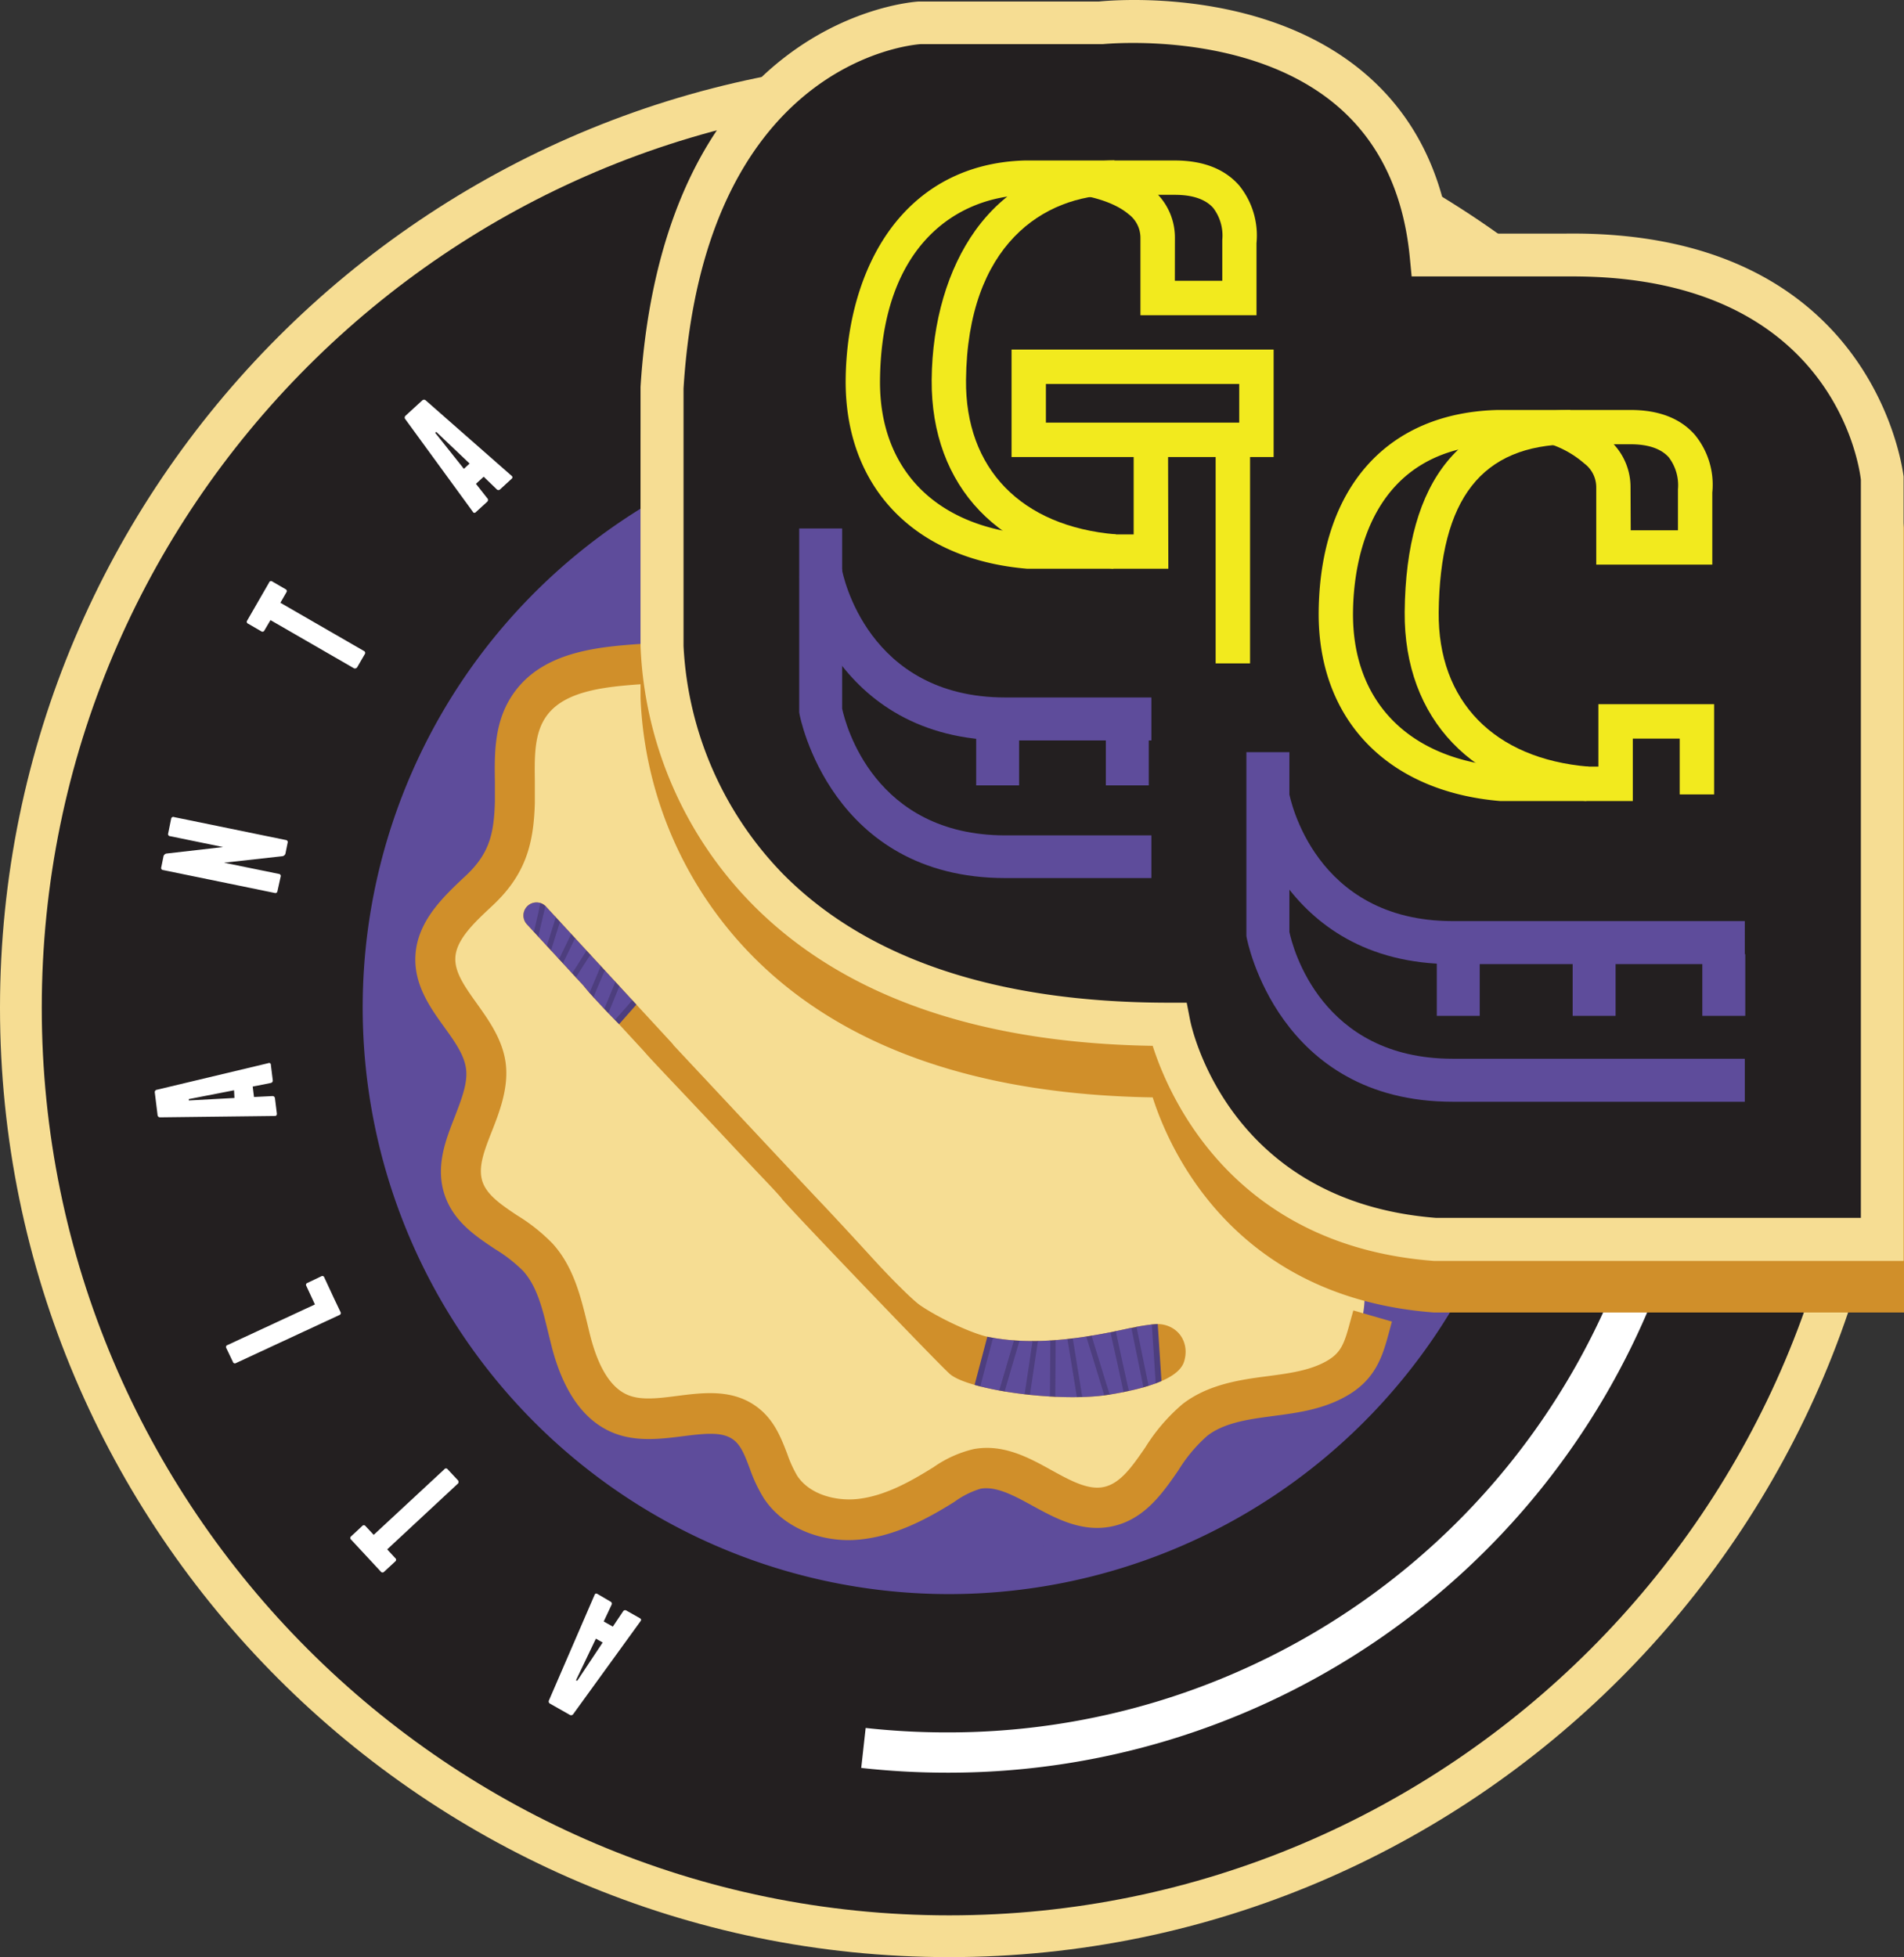 <svg xmlns="http://www.w3.org/2000/svg" id="Layer_1" width="292.2" height="300.284" data-name="Layer 1" version="1.1"><rect width="100%" height="100%" fill="#333333" stroke="none"/><defs id="defs4"><clipPath id="clipPath27597" clipPathUnits="userSpaceOnUse"><path id="path27599" d="m177.672 203.113-.998.065.597 9.13.999-.066zm-3.158.461-.98.2 1.89 9.257.978-.199zm-3.202.649-.976.213 2.068 9.423.977-.213zm-3.738.59-.957.292 2.858 9.293.957-.293zm-16.008.103-2.027 7.674.969.254 2.025-7.674zm13.15.39-.986.16 1.512 9.29.987-.16zm-9.1.07-2.38 8.065.96.284 2.378-8.065zm2.796.13-1.285 8.558.988.149 1.285-8.559zm2.692.078-.07 8.934 1 .008.07-8.934z" style="color:#000;fill:#000;-inkscape-stroke:none"/></clipPath><clipPath id="clipPath28297" clipPathUnits="userSpaceOnUse"><path id="path28299" d="M176.654 203.14c-.725.07-1.443.205-2.162.319-.163.075-.016.27-.017.4.602 2.914 1.182 5.834 1.79 8.746.107.141.3.008.434-.015.217-.087.463-.129.656-.258.001-.427-.055-.86-.074-1.289-.174-2.6-.33-5.203-.517-7.803a.114.114 0 0 0-.11-.1m-3.162.52c-.72.159-1.445.299-2.162.469-.153.081-.029.279-.027.408.546 2.621 1.131 5.236 1.71 7.85.092.351.14.718.272 1.056.12.1.282-.029.418-.033.576-.137 1.157-.264 1.723-.44.115-.122-.016-.3-.016-.447-.591-2.932-1.191-5.865-1.789-8.794a.131.131 0 0 0-.129-.069m-3.185.69c-.778.113-1.547.28-2.323.408-.143.04-.31.031-.435.117-.048.168.078.336.105.504.88 2.868 1.753 5.74 2.647 8.603.092.146.287.019.422.02.55-.104 1.104-.192 1.648-.32.12-.118-.009-.295-.014-.438a950.193 950.193 0 0 0-1.94-8.824c-.026-.042-.056-.078-.11-.07m-3.715.638c-.628.082-1.256.174-1.883.262-.148.102-.013.307-.02.453.465 2.886.935 5.772 1.407 8.656.088.132.277.052.408.07.944-.046 1.89-.1 2.828-.224.157-.01.129-.191.078-.293a1150.29 1150.29 0 0 0-2.713-8.86c-.028-.033-.056-.07-.105-.064m-14.084.182c-.157.045-.124.262-.184.385-.633 2.378-1.267 4.757-1.873 7.142.025.176.26.136.385.194.793.178 1.586.362 2.387.502.188-.05.173-.3.242-.446.716-2.42 1.43-4.841 2.133-7.265.012-.184-.23-.156-.352-.18-.91-.075-1.811-.209-2.713-.332a.24.24 0 0 0-.025 0m11.187.203v.002c-.534.036-1.067.08-1.6.143-.161.079-.057.305-.087.45-.015 2.779-.051 5.557-.06 8.335.05.169.27.083.4.117.915.03 1.83.045 2.746.023.141.01.197-.142.144-.257a1221.82 1221.82 0 0 0-1.425-8.735c-.025-.047-.06-.086-.118-.078m-2.65.217c-.022 0-.044 0-.064.002-.528.024-1.054.038-1.58.062-.183.034-.11.277-.159.407-.392 2.649-.8 5.296-1.183 7.947.04.18.277.1.412.142.85.078 1.703.164 2.556.202.168-.042.074-.265.102-.387.024-2.758.047-5.516.059-8.274-.01-.084-.076-.1-.143-.101m-4.455.039c-.172.016-.148.245-.21.365-.739 2.492-1.48 4.983-2.193 7.483.018.18.252.126.377.171.84.131 1.681.252 2.524.35.202-.006.172-.26.205-.398.393-2.603.786-5.206 1.16-7.81-.038-.184-.274-.092-.406-.124-.486-.016-.97-.034-1.457-.037" style="font-variation-settings:normal;opacity:1;vector-effect:none;fill:#f9f9f9;fill-opacity:1;stroke:none;stroke-width:.225;stroke-linecap:butt;stroke-linejoin:miter;stroke-miterlimit:4;stroke-dasharray:none;stroke-dashoffset:0;stroke-opacity:1;-inkscape-stroke:none;stop-color:#000;stop-opacity:1"/></clipPath><clipPath id="clipPath44226" clipPathUnits="userSpaceOnUse"><path id="path44228" d="m82.932 138.264-1.274 5.517.975.225 1.273-5.518zm2.322 2.302-1.604 5.131.955.297 1.604-5.129zm2.328 2.684-2.494 5.166.9.434 2.494-5.166zm2.629 2.123-3.135 4.951.844.535 3.137-4.95zm2.135 2.281-2.457 5.807.92.39 2.459-5.806zm2.172 2.57-2.067 5.061.926.377 2.066-5.058zm2.7 2.913-3.476 3.93.748.662 3.477-3.93z" style="color:#000;fill:#000;-inkscape-stroke:none"/></clipPath><clipPath id="clipPath44747" clipPathUnits="userSpaceOnUse"><path id="path44749" d="M82.152 138.387c-1.134.05-2.064 1.208-1.894 2.33.045.57.404 1.037.785 1.435.253.265.484.561.773.787.217.033.157-.286.223-.416.292-1.318.637-2.626.879-3.955.009-.222-.293-.159-.436-.181a5.413 5.413 0 0 0-.22 0c-.037-.001-.073-.002-.11 0m1.643.634a.192.192 0 0 0-.049.006c-.146.161-.118.42-.195.618-.326 1.374-.64 2.752-.96 4.129.072.228.322.368.462.562.252.243.453.55.746.744.23.039.194-.296.273-.431l1.242-3.973c-.05-.224-.303-.356-.433-.543-.354-.358-.664-.763-1.04-1.098a.094.094 0 0 0-.046-.013zm2.219 2.395c-.023.003-.045.022-.069.027-.486 1.464-.926 2.95-1.394 4.422.059.238.306.39.449.586.22.233.428.48.664.697.208.048.216-.26.316-.379.572-1.166 1.129-2.339 1.7-3.505.001-.206-.254-.314-.356-.479-.425-.448-.827-.927-1.267-1.353a.048.048 0 0 0-.043-.016m2.31 2.547c-.014 0-.029.005-.043.006-.211.267-.312.617-.48.916-.478.986-.952 1.974-1.428 2.96-.001.207.255.313.357.477.325.319.595.703.965.97.205.051.251-.248.366-.358.657-1.036 1.327-2.065 1.955-3.12-.016-.21-.252-.335-.364-.503-.424-.45-.826-.929-1.289-1.338a.057.057 0 0 0-.039-.01m2.346 2.516a.093.093 0 0 0-.065.021 114.167 114.167 0 0 0-2.226 3.475c-.022.195.214.312.309.464.572.603 1.085 1.242 1.636 1.86.211.106.22-.239.305-.356.522-1.246 1.068-2.487 1.572-3.74-.047-.265-.313-.429-.465-.637-.331-.357-.657-.721-1-1.068a.22.22 0 0 0-.066-.02zm2.225 2.433c-.021-.002-.042.01-.063.014-.218.347-.336.76-.516 1.133-.413.994-.861 1.977-1.244 2.982.049.24.3.383.438.574.372.387.717.806 1.113 1.166.197.023.195-.254.28-.375.525-1.264 1.038-2.535 1.556-3.802-.02-.211-.27-.327-.383-.499-.386-.394-.729-.84-1.16-1.185a.063.063 0 0 0-.021-.008m2.23 2.426c-.015 0-.03.005-.045.008-.193.275-.272.627-.42.932-.44 1.066-.872 2.136-1.308 3.205.024.208.263.328.382.494.193.164.34.422.58.513.233-.136.376-.4.573-.584.725-.824 1.475-1.637 2.176-2.476.001-.185-.24-.294-.334-.447-.522-.543-.998-1.136-1.561-1.635a.067.067 0 0 0-.043-.01" style="font-variation-settings:normal;opacity:1;vector-effect:none;fill:#a0a0a0;fill-opacity:1;stroke:none;stroke-width:.225;stroke-linecap:butt;stroke-linejoin:miter;stroke-miterlimit:4;stroke-dasharray:none;stroke-dashoffset:0;stroke-opacity:1;-inkscape-stroke:none;stop-color:#000;stop-opacity:1"/></clipPath><style id="style2">.cls-1{fill:#f15d24}.cls-2{fill:#5e4c9b}.cls-3{fill:#f2ea1e}.cls-4{fill:#231f20}.cls-5{fill:#d08f2a}.cls-6{fill:#f6dd93}.cls-7{fill:#fff}</style></defs><g id="SlHar6" transform="translate(-104.42 -286.276)"><path id="path6" d="M150.51 369.93a31.64 31.64 0 0 1-3.84-2.66c-1.6-1.15-1.59-1.18-3.19 0-1.29.91-2.57 1.85-3.89 2.81-.17-.33 0-.57.08-.8.53-1.65 1.06-3.3 1.63-4.94a.88.88 0 0 0-.37-1.17c-1.48-1-2.92-2.13-4.38-3.2-.13-.1-.25-.22-.53-.47h2.33c1.32 0 2.65 0 4-.07a.7.7 0 0 0 .75-.59c.61-2 1.26-3.89 2-6 .55 1.66 1.07 3.13 1.52 4.62.61 2 .59 2.05 2.75 2.05h4.84l-2.44 1.79c-.89.66-1.76 1.33-2.66 2a.72.72 0 0 0-.3 1c.57 1.67 1.1 3.34 1.63 5 .07.23.11.47.16.71z" class="cls-1" style="fill:#f15d24"/><path id="path8" d="m150.53 369.91.06.08-.08-.06z" class="cls-1" style="fill:#f15d24"/></g><circle id="circle179" cx="-117.008" cy="177.274" r="142.45" class="cls-4" style="fill:#231f20" transform="rotate(-76.72)"/><path id="path181" d="M145.66 300.284C65.34 300.284 0 234.944 0 154.624S65.34 8.964 145.66 8.964s145.66 65.34 145.66 145.66-65.35 145.66-145.66 145.66m0-284.91c-76.79 0-139.25 62.47-139.25 139.25s62.46 139.25 139.25 139.25c76.79 0 139.25-62.47 139.25-139.25s-62.47-139.25-139.25-139.25" class="cls-6" style="fill:#f6dd93"/><path id="path183" d="M145.66 241.494a86.87 86.87 0 1 1 86.92-86.87 87 87 0 0 1-86.92 86.87" class="cls-2" style="fill:#5e4c9b"/><path id="path185" d="M145.66 244.584a90 90 0 1 1 90-90 90.05 90.05 0 0 1-90 90m0-173.74a83.79 83.79 0 1 0 83.78 83.78 83.88 83.88 0 0 0-83.78-83.78" class="cls-2" style="fill:#5e4c9b"/><path id="path187" d="m102.42 105.644-13.17.82s-7 1.65-7 10.3v12.76" class="cls-6" style="fill:#f6dd93"/><path id="path189" d="M82.25 132.724a3.2 3.2 0 0 1-3.2-3.2v-12.8c0-8.85 6.19-12.65 9.47-13.42a3.07 3.07 0 0 1 .53-.07l13.17-.83a3.21 3.21 0 1 1 .4 6.4l-12.82.8c-.92.31-4.35 1.82-4.35 7.12v12.8a3.2 3.2 0 0 1-3.2 3.2" class="cls-6" style="fill:#f6dd93"/><path id="path191" d="m83.15 132.974-10.57 7.88s-5 5.2-.25 12.45l7 10.69" class="cls-6" style="fill:#f6dd93"/><path id="path193" d="M79.28 167.204a3.21 3.21 0 0 1-2.7-1.48l-7-10.7c-4.82-7.41-1.7-14 .62-16.4a3.52 3.52 0 0 1 .41-.36l10.59-7.88a3.202 3.202 0 0 1 3.82 5.14l-10.31 7.67c-.6.76-2.65 3.9.24 8.34l7 10.69a3.22 3.22 0 0 1-.94 4.44 3.18 3.18 0 0 1-1.73.54" class="cls-6" style="fill:#f6dd93"/><path id="path195" d="m80.99 164.264-6.93 11.23s-2.69 6.67 4.37 11.66l10.42 7.36" class="cls-6" style="fill:#f6dd93"/><path id="path197" d="M88.85 197.724a3.18 3.18 0 0 1-1.85-.59l-10.42-7.36c-7.23-5.11-6.75-12.36-5.49-15.48a4.3 4.3 0 0 1 .24-.48l6.93-11.23a3.21 3.21 0 1 1 5.46 3.36l-6.75 10.94c-.28.92-1 4.6 3.3 7.65l10.43 7.37a3.2 3.2 0 0 1-1.85 5.82" class="cls-6" style="fill:#f6dd93"/><path id="path199" d="m89.39 195.194 2.06 13s2.3 6.81 10.91 6l12.7-1.2" class="cls-6" style="fill:#f6dd93"/><path id="path201" d="M100.98 217.504a13 13 0 0 1-12.57-8.25 3 3 0 0 1-.12-.52l-2.07-13a3.204 3.204 0 0 1 6.33-1l2 12.7c.39.88 2.21 4.15 7.49 3.65l12.71-1.2a3.204 3.204 0 1 1 .6 6.38l-12.7 1.2c-.57.01-1.13.04-1.67.04" class="cls-6" style="fill:#f6dd93"/><path id="path203" d="m116.75 215.084 6.49 11.5s4.54 5.57 12.32 1.8l11.48-5.58" class="cls-6" style="fill:#f6dd93"/><path id="path205" d="M130.32 232.884a12.66 12.66 0 0 1-9.56-4.28 2.77 2.77 0 0 1-.31-.45l-6.49-11.49a3.204 3.204 0 0 1 5.58-3.15l6.32 11.21c.68.68 3.53 3.11 8.3.79l11.48-5.57a3.202 3.202 0 0 1 2.8 5.76l-11.48 5.58a15.17 15.17 0 0 1-6.64 1.6" class="cls-6" style="fill:#f6dd93"/><path id="path207" d="m152.93 221.464 11.7 6.12s6.84 2.21 11.31-5.18l6.64-10.92" class="cls-6" style="fill:#f6dd93"/><path id="path209" d="M166.95 231.104a11.24 11.24 0 0 1-3.31-.47 4.4 4.4 0 0 1-.5-.21l-11.7-6.12a3.212 3.212 0 0 1 3-5.68l11.39 6c.94.21 4.66.69 7.4-3.84l6.61-10.92a3.204 3.204 0 1 1 5.48 3.32l-6.61 10.92c-3.38 5.5-8.13 7-11.76 7" class="cls-6" style="fill:#f6dd93"/><path id="path211" d="m185.74 209.564 13.19-.43s7-1.44 7.3-10.08l.38-12.76" class="cls-6" style="fill:#f6dd93"/><path id="path213" d="M185.73 212.774a3.21 3.21 0 0 1-.1-6.41l12.85-.42c.92-.28 4.39-1.69 4.55-7l.38-12.76a3.201 3.201 0 1 1 6.4.19l-.38 12.75c-.26 8.85-6.56 12.46-9.86 13.13a2.39 2.39 0 0 1-.53.06l-13.2.44z" class="cls-6" style="fill:#f6dd93"/><circle id="circle215" cx="145.66" cy="154.624" r="68.35" class="cls-6" style="fill:#f6dd93"/><path id="path217" d="M145.66 226.174a71.55 71.55 0 1 1 71.55-71.55 71.63 71.63 0 0 1-71.55 71.55m0-136.69a65.14 65.14 0 1 0 65.14 65.14 65.21 65.21 0 0 0-65.14-65.14" class="cls-6" style="fill:#f6dd93"/><path id="path227" d="M145.66 226.174a71.55 71.55 0 1 1 71.55-71.55 71.63 71.63 0 0 1-71.55 71.55m0-136.69a65.14 65.14 0 1 0 65.14 65.14 65.21 65.21 0 0 0-65.14-65.14" class="cls-6" style="fill:#f6dd93"/><path id="path229" d="M130.29 236.304c-5.45 0-10.44-2.41-13.08-6.44a23.09 23.09 0 0 1-2.15-4.56c-.67-1.78-1.25-3.32-2.28-4.22-1.63-1.42-4.11-1.22-8-.72-3.28.41-7 .89-10.48-.45-4.56-1.76-7.79-6.21-9.62-13.24l-.54-2.18c-.88-3.67-1.72-7.13-3.86-9.49a22.74 22.74 0 0 0-4.3-3.35c-3-2-6.32-4.21-7.71-8.22-1.51-4.38.11-8.5 1.54-12.13 1-2.63 2-5.11 1.71-7.31-.29-2.2-1.77-4.21-3.35-6.42-2.17-3-4.63-6.47-4.42-10.88.25-5.27 4.2-9 7.37-12l.34-.31c3.63-3.41 4.34-6.38 4.49-11.36v-3.09c-.07-4.49-.14-9.58 3.13-13.92 4.69-6.24 13.2-6.81 20-7.27 1.5-.1 2.91-.19 4.19-.34l.7 6.14c-1.42.16-2.91.26-4.48.36-5.87.4-12.53.84-15.52 4.82-2 2.65-1.94 6.28-1.89 10.12v3.36c-.18 6.12-1.32 10.88-6.43 15.68l-.34.32c-2.61 2.44-5.3 5-5.43 7.73-.11 2.27 1.46 4.46 3.27 7s4 5.56 4.46 9.22c.46 3.66-.88 7.27-2.1 10.36-1.22 3.09-2.21 5.64-1.44 7.86.71 2 2.83 3.46 5.29 5.1a27.54 27.54 0 0 1 5.46 4.35c3.19 3.52 4.3 8.12 5.29 12.17.17.7.33 1.4.51 2.09 1.3 5 3.27 8 5.86 9 2 .79 4.67.45 7.47.09 4.23-.54 9-1.15 12.86 2.21 2.18 1.91 3.14 4.44 4 6.67a18.9 18.9 0 0 0 1.53 3.37c1.94 2.94 6 3.91 9.25 3.57 4.05-.44 7.87-2.52 11.38-4.7l.28-.17a17.86 17.86 0 0 1 6.14-2.78c4.57-.86 8.54 1.32 12 3.24 2.85 1.57 5.55 3.05 7.94 2.58 2.58-.51 4.36-3.08 6.42-6.06a28.28 28.28 0 0 1 5.75-6.69c3.63-2.8 8.11-3.6 12-4.13l1-.13c3.26-.43 6.33-.84 8.85-2.19 2.52-1.35 2.95-2.81 3.9-6.31.14-.52.28-1 .44-1.59l5.93 1.71c-.15.51-.28 1-.41 1.49-1 3.68-2 7.49-6.93 10.13-3.52 1.9-7.31 2.4-11 2.88l-.94.13c-3.11.42-6.64 1-9.07 2.9a23.27 23.27 0 0 0-4.44 5.31c-2.47 3.57-5.27 7.61-10.31 8.61-4.59.9-8.58-1.29-12.11-3.22-2.84-1.56-5.53-3-7.92-2.59a13.36 13.36 0 0 0-4 2l-.28.18c-3.94 2.44-8.68 5-14 5.59a19.11 19.11 0 0 1-1.92.12" class="cls-5" style="fill:#d08f2a"/><path id="path231" d="M91.24 244.724c.09-.23.23-.28.45-.16l2 1.17a.35.35 0 0 1 .16.5l-1.2 2.55 1.4.79 1.57-2.34a.37.37 0 0 1 .52-.12l2.06 1.17c.21.12.24.27.09.47l-10.31 14.23a.39.39 0 0 1-.55.12l-3-1.7a.38.38 0 0 1-.18-.52zm.21 6.7-3.05 6.37.18.1 3.91-5.88z" class="cls-7" style="fill:#fff"/><path id="path233" d="m53.88 235.724 1.7-1.58a.32.32 0 0 1 .51 0l1.26 1.35 10.84-10.06a.31.31 0 0 1 .51 0l1.58 1.69a.37.37 0 0 1 .09.25.33.33 0 0 1-.11.27l-10.84 10.08 1.24 1.34a.32.32 0 0 1 0 .51l-1.7 1.57a.32.32 0 0 1-.51 0l-4.57-4.92a.32.32 0 0 1 0-.5" class="cls-7" style="fill:#fff"/><path id="path235" d="m47.19 196.834 2.1-1a.31.31 0 0 1 .48.17l1.48 3.19 1 2.1a.32.32 0 0 1-.18.48l-15.85 7.36a.32.32 0 0 1-.48-.18l-1-2.1a.31.31 0 0 1 .17-.48l13.42-6.23-1.36-2.93a.32.32 0 0 1 .22-.38" class="cls-7" style="fill:#fff"/><path id="path237" d="M41.17 163.124a.27.27 0 0 1 .4.26l.29 2.35a.37.37 0 0 1-.32.43l-2.76.55.2 1.6 2.81-.14a.37.37 0 0 1 .41.35l.29 2.34c0 .24-.08.36-.32.36l-17.58.21a.38.38 0 0 1-.41-.37l-.42-3.41a.37.37 0 0 1 .31-.45zm-5.25 4.16-6.94 1.35v.21l7-.38z" class="cls-7" style="fill:#fff"/><path id="path239" d="m26.74 125.374 17.12 3.51a.32.32 0 0 1 .28.43l-.33 1.63a.5.5 0 0 1-.16.27.61.61 0 0 1-.27.15l-9 1 8.41 1.72a.32.32 0 0 1 .28.43l-.49 2.21a.32.32 0 0 1-.43.28l-17.12-3.51a.32.32 0 0 1-.28-.43l.34-1.68a.54.54 0 0 1 .16-.27.61.61 0 0 1 .27-.15l8.72-1-8.15-1.67a.32.32 0 0 1-.28-.43l.46-2.27a.33.33 0 0 1 .47-.22" class="cls-7" style="fill:#fff"/><path id="path241" d="m41.81 89.234 2 1.16a.32.32 0 0 1 .14.49l-.92 1.6 12.81 7.39a.33.33 0 0 1 .14.5l-1.16 2a.32.32 0 0 1-.21.16.33.33 0 0 1-.29 0l-12.81-7.39-.93 1.58a.32.32 0 0 1-.5.13l-2-1.16a.31.31 0 0 1-.14-.49l3.35-5.81a.32.32 0 0 1 .52-.16" class="cls-7" style="fill:#fff"/><path id="path243" d="M78.5 72.994a.28.28 0 0 1 0 .48l-1.74 1.6a.36.36 0 0 1-.53 0l-2-1.93-1.19 1.09 1.74 2.21a.37.37 0 0 1 0 .53l-1.75 1.6a.27.27 0 0 1-.47-.06l-10.36-14.2a.38.38 0 0 1 .06-.55l2.53-2.32a.39.39 0 0 1 .56 0zm-6.43-1.87-5.12-4.86-.16.14 4.4 5.53z" class="cls-7" style="fill:#fff"/><path id="path245" d="M145.25 271.984a118.63 118.63 0 0 1-13.08-.73l.68-6.13a113.8 113.8 0 0 0 12.4.68 110.54 110.54 0 0 0 102.88-69.32l5.72 2.32a116.7 116.7 0 0 1-108.6 73.18" class="cls-7" style="fill:#fff"/><path id="path247" d="M288.87 152.804v45.28h-68.58c-34.95-2.64-40.88-33-40.88-33-78.47 0-77.81-58-77.81-58v-39.59c3.3-54.07 39.56-56 39.56-56h27.67s46.84-5.28 50.79 35.61h20.45c45.5-.66 48.8 34.28 48.8 34.28v71.47z" class="cls-5" style="fill:#d08f2a"/><path id="path249" d="M292.16 201.374h-72.12c-30.74-2.32-40.63-25.12-43.14-33-26.95-.43-47.6-7.71-61.4-21.67a59.81 59.81 0 0 1-17.2-39.68v-39.73c1-16.11 5.65-38 22.3-50.72 10.17-7.78 20-8.4 20.37-8.42h27.67c2.49-.25 24.68-2.07 40.11 10.44 7.54 6.13 12.17 14.55 13.83 25.13h17.54c47.91-.7 52 36.89 52.08 37.27v120.38zm-71.74-6.59h65.16V81.514c-.29-2.5-4.56-31.18-44.24-31.18h-24.7l-.29-3c-1-10.17-4.92-18.12-11.71-23.64-13.84-11.24-35.22-9-35.44-9h-27.93c-2.13.16-33.31 3.36-36.37 52.86v39.49a54 54 0 0 0 15.37 35.09c12.94 13 32.84 19.64 59.14 19.64h2.71l.52 2.66c.23 1.17 5.94 27.88 37.78 30.35" class="cls-5" style="fill:#d08f2a"/><path id="path251" d="M288.87 144.884v45.28h-68.58c-34.95-2.64-40.88-33-40.88-33-78.47 0-77.81-58-77.81-58v-39.59c3.3-54.07 39.56-56.05 39.56-56.05h27.67s46.84-5.28 50.79 35.61h20.45c45.5-.66 48.8 34.28 48.8 34.28z" class="cls-4" style="fill:#231f20"/><path id="path253" d="M292.16 193.464h-72.12c-30.74-2.32-40.63-25.13-43.14-33-26.95-.43-47.6-7.71-61.4-21.67a59.81 59.81 0 0 1-17.2-39.68v-39.74c1-16.11 5.65-38 22.3-50.72 10.17-7.78 20-8.4 20.37-8.42h27.67c2.49-.25 24.68-2.07 40.11 10.44 7.53 6.11 12.16 14.56 13.77 25.17h17.54c47.91-.7 52 36.9 52.08 37.27v120.35zm-71.74-6.6h65.16V73.594c-.29-2.5-4.56-31.18-44.24-31.18h-24.7l-.29-3c-1-10.17-4.92-18.12-11.71-23.64-13.84-11.24-35.22-9-35.44-9h-27.93c-2.13.15-33.31 3.35-36.37 52.85v39.49a54 54 0 0 0 15.37 35.09c12.94 13 32.84 19.64 59.14 19.64h2.71l.52 2.67c.23 1.21 5.94 27.88 37.78 30.35" class="cls-6" style="fill:#f6dd93"/><path id="path255" d="M170.85 87.254c-17.36-1.44-28-12.55-27.87-29 .08-8.89 2.47-17 6.71-22.91 5-6.94 12.39-10.65 21.35-10.74l.05 5.28c-10.91.1-22.63 7.62-22.84 28.42-.13 13.61 8.48 22.46 23 23.68z" class="cls-3" style="fill:#f2ea1e"/><path id="path257" d="M179.3 87.264h-21.65c-17.35-1.44-28-12.55-27.87-29 .09-8.89 2.47-17 6.72-22.91 4.89-6.78 12.05-10.48 20.73-10.73h23.07c4.32 0 7.64 1.29 9.86 3.82a12.18 12.18 0 0 1 2.67 8.86v11.06h-17.81v-11.87a4.53 4.53 0 0 0-1.83-3.64c-2.57-2.17-6.79-2.84-7.57-2.95h-7.75c-10.88.1-22.61 7.62-22.82 28.42-.13 13.58 8.44 22.42 22.93 23.67h16v-12.2h5.28zm1-44.18h7.28v-6.28a7 7 0 0 0-1.4-4.91c-1.18-1.32-3.15-2-5.87-2h-2.58a9.61 9.61 0 0 1 2.58 6.59z" class="cls-3" style="fill:#f2ea1e"/><path id="path259" d="M243.44 122.894c-17.35-1.45-28-12.55-27.87-29 .2-20.41 8.75-30.84 25.42-31v5.27c-13.61.13-20 8.32-20.2 25.78-.13 13.62 8.48 22.47 23 23.68z" class="cls-3" style="fill:#f2ea1e"/><path id="path261" d="M250.58 122.904h-20.34c-17.35-1.45-28-12.55-27.87-29 .19-19 10.43-30.56 27.45-31h20.43c4.32 0 7.64 1.28 9.86 3.82a12.06 12.06 0 0 1 2.67 8.85v11.06h-17.81v-11.86a4.55 4.55 0 0 0-1.82-3.65 15.24 15.24 0 0 0-5.12-2.95h-7.57c-20.36.2-22.74 18.1-22.82 25.78-.13 13.58 8.44 22.43 22.93 23.67h14.73v-9.58h17.76v13.85h-5.28v-8.57h-7.2zm-.32-41.54h7.25v-6.28a7.09 7.09 0 0 0-1.41-4.92c-1.18-1.32-3.15-2-5.87-2h-2.58a9.64 9.64 0 0 1 2.58 6.6z" class="cls-3" style="fill:#f2ea1e"/><path id="path263" d="M195.46 70.124h-40.22v-16.49h40.22zm-34.95-5.28h29.67v-5.93h-29.67z" class="cls-3" style="fill:#f2ea1e"/><path id="rect265" d="M186.56 69.134h5.28v32.65h-5.28z" class="cls-3" style="fill:#f2ea1e"/><path id="path267" d="M267.77 147.924h-44.84c-26.85 0-31.55-24.89-31.6-25.15l6.5-1.14-3.25.57 3.24-.58c.15.8 3.87 19.7 25.11 19.7h44.84z" class="cls-2" style="fill:#5e4c9b"/><path id="path269" d="M267.77 169.044h-44.84c-26.85 0-31.55-24.9-31.6-25.15l-.05-.28v-28.21h6.6v27.6c.51 2.38 4.87 19.44 25.05 19.44h44.84z" class="cls-2" style="fill:#5e4c9b"/><path id="path271" d="M176.7 113.604h-22.4c-26.85 0-31.56-24.89-31.6-25.14l6.49-1.15-3.24.58 3.24-.59c.15.81 3.87 19.71 25.11 19.71h22.4z" class="cls-2" style="fill:#5e4c9b"/><path id="path273" d="M176.7 134.724h-22.4c-26.85 0-31.56-24.89-31.6-25.14l-.05-.29v-28.21h6.59v27.64c.51 2.38 4.88 19.45 25.06 19.45h22.4z" class="cls-2" style="fill:#5e4c9b"/><path id="rect275" d="M261.25 146.394h6.59v9.47h-6.59z" class="cls-2" style="fill:#5e4c9b"/><path id="rect277" d="M241.35 146.394h6.59v9.47h-6.59z" class="cls-2" style="fill:#5e4c9b"/><path id="rect279" d="M220.5 146.394h6.59v9.47h-6.59z" class="cls-2" style="fill:#5e4c9b"/><path id="rect281" d="M169.71 111.984h6.59v8.52h-6.59z" class="cls-2" style="fill:#5e4c9b"/><path id="rect283" d="M149.81 111.984h6.59v8.52h-6.59z" class="cls-2" style="fill:#5e4c9b"/><path id="path1282" d="M82.098 138.475a2 2 0 0 0-1.123.517 2 2 0 0 0-.114 2.826l8.698 9.428c.556.716 1.34 1.582 2.51 2.836a115.409 115.409 0 0 0 2.755 2.871l4.055 4.397c.574.686 1.945 2.146 5.695 6.103 2.216 2.338 5.5 5.83 7.297 7.758a854.286 854.286 0 0 0 5.568 5.916c1.266 1.325 2.393 2.557 2.506 2.738.532.854 24.12 25.47 25.815 26.94 2.768 2.4 15.68 4.24 23.38 3.33 1.572-.186 4.187-.694 5.811-1.127 4.067-1.086 6.271-2.435 6.781-4.149.853-2.864-.875-5.465-3.789-5.7-.716-.059-2.95.258-4.963.706-9.02 2.008-15.508 2.396-21.257 1.272-2.442-.478-7.575-2.856-10.518-4.871-1.077-.738-4.242-3.86-7.217-7.118-2.914-3.191-6.559-7.123-8.1-8.738-1.895-1.986-13.217-14.091-22.513-24.03a2 2 0 0 0-.22-.292L83.8 139.105a2 2 0 0 0-1.703-.63z" style="fill:#d08f2a;fill-opacity:1;stroke-width:1"/><path id="path27456" d="M82.098 138.475a2 2 0 0 0-1.123.517 2 2 0 0 0-.114 2.826l8.698 9.428c.556.716 1.34 1.582 2.51 2.836a115.409 115.409 0 0 0 2.755 2.871l4.055 4.397c.574.686 1.945 2.146 5.695 6.103 2.216 2.338 5.5 5.83 7.297 7.758a854.286 854.286 0 0 0 5.568 5.916c1.266 1.325 2.393 2.557 2.506 2.738.532.854 24.12 25.47 25.815 26.94 2.768 2.4 15.68 4.24 23.38 3.33 1.572-.186 4.187-.694 5.811-1.127 4.067-1.086 6.271-2.435 6.781-4.149.853-2.864-.875-5.465-3.789-5.7-.716-.059-2.95.258-4.963.706-9.02 2.008-15.508 2.396-21.257 1.272-2.442-.478-7.575-2.856-10.518-4.871-1.077-.738-4.242-3.86-7.217-7.118-2.914-3.191-6.559-7.123-8.1-8.738-1.895-1.986-13.217-14.091-22.513-24.03a2 2 0 0 0-.22-.292L83.8 139.105a2 2 0 0 0-1.703-.63z" clip-path="url(#clipPath27597)" style="fill:#4d3e7e;fill-opacity:1;stroke-width:1"/><path id="path28259" d="M82.098 138.475a2 2 0 0 0-1.123.517 2 2 0 0 0-.114 2.826l8.698 9.428c.556.716 1.34 1.582 2.51 2.836a115.409 115.409 0 0 0 2.755 2.871l4.055 4.397c.574.686 1.945 2.146 5.695 6.103 2.216 2.338 5.5 5.83 7.297 7.758a854.286 854.286 0 0 0 5.568 5.916c1.266 1.325 2.393 2.557 2.506 2.738.532.854 24.12 25.47 25.815 26.94 2.768 2.4 15.68 4.24 23.38 3.33 1.572-.186 4.187-.694 5.811-1.127 4.067-1.086 6.271-2.435 6.781-4.149.853-2.864-.875-5.465-3.789-5.7-.716-.059-2.95.258-4.963.706-9.02 2.008-15.508 2.396-21.257 1.272-2.442-.478-7.575-2.856-10.518-4.871-1.077-.738-4.242-3.86-7.217-7.118-2.914-3.191-6.559-7.123-8.1-8.738-1.895-1.986-13.217-14.091-22.513-24.03a2 2 0 0 0-.22-.292L83.8 139.105a2 2 0 0 0-1.703-.63z" clip-path="url(#clipPath28297)" style="fill:#5e4c9b;fill-opacity:1;stroke-width:1"/><path id="path43816" d="M82.098 138.475a2 2 0 0 0-1.123.517 2 2 0 0 0-.114 2.826l8.698 9.428c.556.716 1.34 1.582 2.51 2.836a115.409 115.409 0 0 0 2.755 2.871l4.055 4.397c.574.686 1.945 2.146 5.695 6.103 2.216 2.338 5.5 5.83 7.297 7.758a854.286 854.286 0 0 0 5.568 5.916c1.266 1.325 2.393 2.557 2.506 2.738.532.854 24.12 25.47 25.815 26.94 2.768 2.4 15.68 4.24 23.38 3.33 1.572-.186 4.187-.694 5.811-1.127 4.067-1.086 6.271-2.435 6.781-4.149.853-2.864-.875-5.465-3.789-5.7-.716-.059-2.95.258-4.963.706-9.02 2.008-15.508 2.396-21.257 1.272-2.442-.478-7.575-2.856-10.518-4.871-1.077-.738-4.242-3.86-7.217-7.118-2.914-3.191-6.559-7.123-8.1-8.738-1.895-1.986-13.217-14.091-22.513-24.03a2 2 0 0 0-.22-.292L83.8 139.105a2 2 0 0 0-1.703-.63z" clip-path="url(#clipPath44226)" style="fill:#4d3e7e;fill-opacity:1;stroke-width:1"/><path id="path44621" d="M82.098 138.475a2 2 0 0 0-1.123.517 2 2 0 0 0-.114 2.826l8.698 9.428c.556.716 1.34 1.582 2.51 2.836a115.409 115.409 0 0 0 2.755 2.871l4.055 4.397c.574.686 1.945 2.146 5.695 6.103 2.216 2.338 5.5 5.83 7.297 7.758a854.286 854.286 0 0 0 5.568 5.916c1.266 1.325 2.393 2.557 2.506 2.738.532.854 24.12 25.47 25.815 26.94 2.768 2.4 15.68 4.24 23.38 3.33 1.572-.186 4.187-.694 5.811-1.127 4.067-1.086 6.271-2.435 6.781-4.149.853-2.864-.875-5.465-3.789-5.7-.716-.059-2.95.258-4.963.706-9.02 2.008-15.508 2.396-21.257 1.272-2.442-.478-7.575-2.856-10.518-4.871-1.077-.738-4.242-3.86-7.217-7.118-2.914-3.191-6.559-7.123-8.1-8.738-1.895-1.986-13.217-14.091-22.513-24.03a2 2 0 0 0-.22-.292L83.8 139.105a2 2 0 0 0-1.703-.63z" clip-path="url(#clipPath44747)" style="fill:#5e4c9b;fill-opacity:1;stroke-width:1"/></svg>